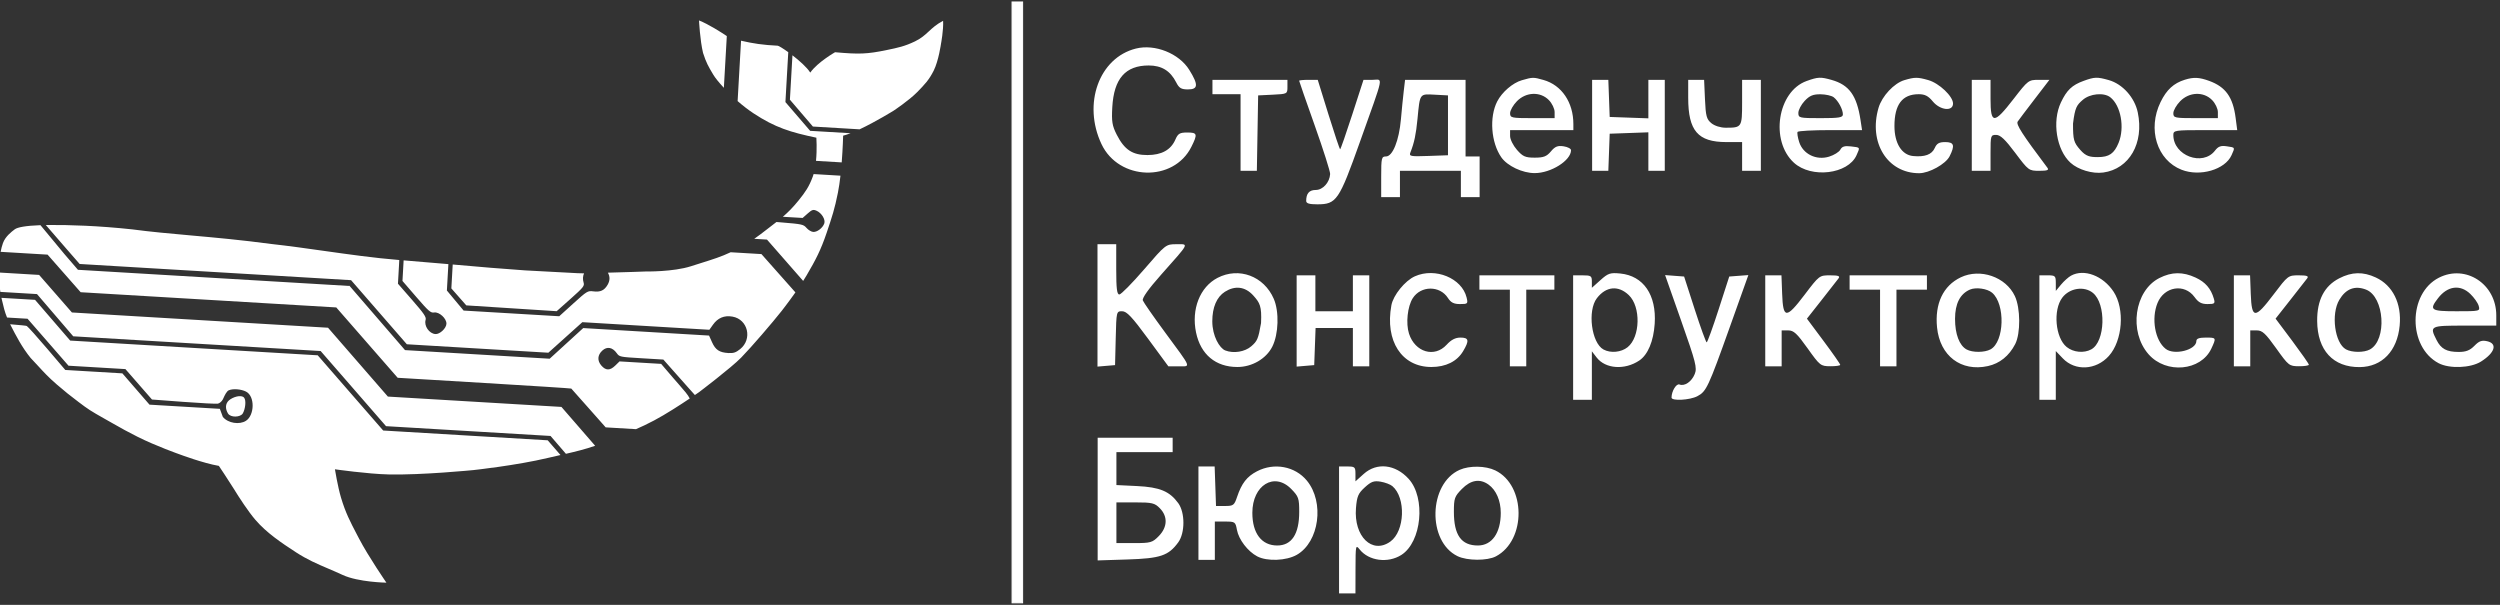 <svg width="248" height="60" viewBox="0 0 248 60" fill="none" xmlns="http://www.w3.org/2000/svg">
    <rect x="0" y="0" width="248" height="60" fill="#333333" stroke="none"/>
    <g clip-path="url(#clip0_17_24)">
    <path fill-rule="evenodd" clip-rule="evenodd" d="M112.681 4.817C109.026 5.732 107.381 10.302 109.269 14.297C110.989 17.935 116.42 18.099 118.184 14.566C118.82 13.293 118.777 13.145 117.774 13.145C117.033 13.145 116.855 13.25 116.601 13.837C116.153 14.869 115.24 15.378 113.829 15.382C112.343 15.385 111.546 14.858 110.784 13.368C110.328 12.477 110.259 12.051 110.34 10.621C110.501 7.799 111.643 6.495 113.954 6.495C115.238 6.495 116.098 7.026 116.682 8.178C116.966 8.741 117.182 8.87 117.839 8.87C118.865 8.87 118.897 8.416 117.976 6.932C116.962 5.297 114.573 4.343 112.681 4.817ZM150.963 7.96C150.064 8.219 148.995 9.14 148.524 10.06C147.724 11.622 147.909 14.14 148.93 15.605C149.527 16.462 151.028 17.172 152.242 17.172C153.861 17.172 155.845 15.921 155.845 14.9C155.845 14.748 155.513 14.574 155.107 14.513C154.522 14.425 154.261 14.531 153.849 15.021C153.426 15.522 153.124 15.639 152.243 15.639C151.311 15.639 151.062 15.529 150.479 14.863C150.106 14.436 149.801 13.822 149.801 13.497V12.907H152.939H156.078V12.3C156.078 10.156 154.918 8.444 153.12 7.934C152.106 7.646 152.048 7.647 150.963 7.96ZM179.211 8.038C176.327 9.075 175.572 13.966 177.959 16.144C179.687 17.72 183.328 17.281 184.169 15.396C184.529 14.589 184.558 14.636 183.612 14.523C182.989 14.449 182.727 14.529 182.562 14.845C182.441 15.076 181.935 15.39 181.438 15.542C180.176 15.929 178.86 15.285 178.48 14.095C178.334 13.638 178.262 13.184 178.319 13.085C178.377 12.987 179.84 12.907 181.57 12.907H184.715L184.562 11.898C184.194 9.472 183.438 8.423 181.703 7.93C180.603 7.618 180.346 7.629 179.211 8.038ZM188.918 7.948C187.89 8.251 186.692 9.534 186.351 10.696C185.341 14.14 187.231 17.183 190.382 17.183C191.372 17.183 193.011 16.273 193.399 15.507C193.947 14.424 193.846 14.095 192.965 14.095C192.364 14.095 192.129 14.228 191.927 14.682C191.635 15.337 190.939 15.593 189.77 15.478C188.647 15.367 187.929 14.208 187.929 12.504C187.929 10.367 188.708 9.345 190.334 9.345C190.947 9.345 191.285 9.517 191.729 10.057C192.463 10.948 193.741 11.084 193.741 10.271C193.741 9.556 192.365 8.251 191.289 7.946C190.226 7.644 189.947 7.644 188.918 7.948ZM206.687 8.026C205.542 8.443 205.022 8.938 204.442 10.164C203.55 12.046 203.999 14.873 205.393 16.144C206.155 16.839 207.569 17.262 208.641 17.115C211.233 16.76 212.705 14.197 212.067 11.152C211.757 9.671 210.559 8.333 209.196 7.947C208.038 7.619 207.785 7.626 206.687 8.026ZM216.738 7.909C215.63 8.252 214.924 8.9 214.328 10.124C213.015 12.815 213.97 15.887 216.416 16.841C218.241 17.554 220.729 16.828 221.368 15.396C221.725 14.595 221.75 14.64 220.892 14.512C220.31 14.424 220.051 14.52 219.727 14.942C218.502 16.532 215.595 15.443 215.595 13.394C215.595 12.927 215.725 12.907 218.764 12.907H221.932L221.773 11.683C221.507 9.633 220.78 8.618 219.156 8.026C218.161 7.664 217.616 7.637 216.738 7.909ZM120.275 8.632V9.345H121.669H123.064V13.145V16.945H123.872H124.68L124.744 13.204L124.808 9.464L126.261 9.393C127.7 9.323 127.714 9.315 127.714 8.621V7.92H123.994H120.275V8.632ZM128.876 8.011C128.876 8.061 129.574 10.065 130.426 12.464C131.278 14.863 131.964 17.023 131.95 17.264C131.902 18.096 131.227 18.845 130.524 18.845C129.876 18.845 129.574 19.191 129.574 19.933C129.574 20.177 129.879 20.27 130.678 20.269C132.581 20.267 132.831 19.902 134.899 14.095C137.363 7.177 137.212 7.92 136.152 7.92H135.258L134.143 11.364C133.53 13.258 132.989 14.807 132.941 14.807C132.893 14.807 132.374 13.258 131.787 11.364L130.72 7.92H129.798C129.291 7.92 128.876 7.961 128.876 8.011ZM139.25 9.048C139.177 9.668 139.051 10.924 138.971 11.839C138.785 13.943 138.152 15.52 137.492 15.52C137.047 15.52 137.014 15.66 137.014 17.539V19.558H137.944H138.874V18.251V16.945H141.896H144.919V18.251V19.558H145.848H146.778V17.539V15.52H146.081H145.384V11.72V7.92H142.383H139.383L139.25 9.048ZM157.938 12.432V16.945H158.742H159.546L159.614 15.104L159.681 13.264L161.6 13.195L163.518 13.126V15.036V16.945H164.331H165.145V12.432V7.92H164.331H163.518V9.829V11.739L161.6 11.67L159.681 11.601L159.614 9.76L159.546 7.92H158.742H157.938V12.432ZM167.47 9.709C167.47 12.976 168.432 14.092 171.248 14.094L172.817 14.095V15.52V16.945H173.747H174.677V12.432V7.92H173.747H172.817V10.151C172.817 12.628 172.79 12.67 171.197 12.67C170.673 12.67 170.088 12.485 169.765 12.218C169.29 11.825 169.208 11.518 169.133 9.843L169.048 7.92H168.259H167.47V9.709ZM195.601 12.432V16.945H196.531H197.461V15.164C197.461 13.443 197.48 13.382 198.018 13.382C198.437 13.382 198.904 13.823 199.91 15.164C201.221 16.913 201.264 16.945 202.288 16.945C203.086 16.945 203.278 16.875 203.107 16.648C200.589 13.297 199.968 12.332 200.157 12.056C200.272 11.886 201.027 10.886 201.835 9.834L203.303 7.92H202.258C201.23 7.92 201.191 7.949 199.744 9.819C197.8 12.333 197.461 12.333 197.461 9.82V7.92H196.531H195.601V12.432ZM143.64 12.432V15.401L141.693 15.471C139.9 15.535 139.76 15.507 139.915 15.114C140.293 14.164 140.469 13.33 140.616 11.792C140.861 9.239 140.809 9.312 142.322 9.393L143.64 9.464V12.432ZM153.647 9.928C153.961 10.248 154.218 10.783 154.218 11.115V11.72H152.01C149.928 11.72 149.801 11.691 149.801 11.226C149.801 10.955 150.106 10.421 150.48 10.039C151.385 9.115 152.803 9.065 153.647 9.928ZM181.904 9.649C182.362 10.008 182.814 10.853 182.814 11.348C182.814 11.659 182.455 11.72 180.605 11.72C178.486 11.72 178.397 11.699 178.397 11.198C178.397 10.912 178.678 10.377 179.021 10.011C179.509 9.491 179.854 9.346 180.591 9.352C181.111 9.356 181.701 9.49 181.904 9.649ZM209.34 9.649C210.387 10.465 210.787 12.648 210.168 14.162C209.728 15.237 209.225 15.585 208.109 15.585C207.308 15.585 206.919 15.506 206.359 14.865C205.714 14.128 205.643 13.876 205.643 12.264C205.84 10.634 206.025 10.422 206.605 9.913C207.319 9.285 208.703 9.152 209.34 9.649ZM219.442 9.928C219.756 10.248 220.013 10.783 220.013 11.115V11.72H217.804C215.723 11.72 215.595 11.691 215.595 11.226C215.595 10.955 215.901 10.421 216.275 10.039C217.179 9.115 218.597 9.065 219.442 9.928Z" fill="white"/>
    <path fill-rule="evenodd" clip-rule="evenodd" d="M108.871 30.296V36.367L109.742 36.293L110.614 36.219L110.68 33.547C110.745 30.888 110.748 30.876 111.315 30.876C111.771 30.876 112.288 31.424 113.893 33.607L115.9 36.338H116.932C118.149 36.338 118.267 36.628 115.56 32.953C114.429 31.419 113.444 30.001 113.369 29.804C113.283 29.572 113.922 28.67 115.182 27.251C118.06 24.008 117.95 24.226 116.705 24.226C115.656 24.226 115.635 24.242 113.497 26.72C112.314 28.091 111.207 29.213 111.038 29.213C110.802 29.213 110.73 28.63 110.73 26.72V24.226H109.8H108.871V30.296ZM120.776 27.566C119.032 28.471 118.165 30.681 118.649 32.987C119.106 35.166 120.593 36.406 122.75 36.406C124.204 36.406 125.603 35.591 126.211 34.39C126.839 33.149 126.909 30.914 126.359 29.644C125.382 27.388 122.899 26.463 120.776 27.566ZM140.361 27.407C139.376 27.845 138.208 29.284 138.025 30.285C137.375 33.823 139.049 36.406 141.992 36.406C143.424 36.406 144.535 35.854 145.139 34.842C145.774 33.779 145.716 33.488 144.874 33.488C144.374 33.488 143.955 33.705 143.503 34.201C142.301 35.515 140.369 34.944 139.773 33.099C139.445 32.082 139.624 30.396 140.147 29.58C140.953 28.323 142.834 28.312 143.634 29.559C143.926 30.015 144.22 30.163 144.833 30.163C145.602 30.163 145.637 30.129 145.486 29.51C145.02 27.592 142.379 26.508 140.361 27.407ZM158.765 27.787L157.913 28.55V27.932C157.913 27.369 157.83 27.313 156.984 27.313H156.054V33.488V39.663H156.984H157.913V37.256V34.849L158.389 35.467C159.258 36.595 161.172 36.73 162.614 35.766C163.469 35.193 164.031 33.853 164.146 32.112C164.334 29.257 163.032 27.358 160.731 27.132C159.731 27.034 159.528 27.102 158.765 27.787ZM194.503 27.513C192.759 28.347 191.919 30.126 192.155 32.483C192.438 35.303 194.537 36.898 197.199 36.315C198.372 36.058 199.303 35.308 199.908 34.133C200.452 33.075 200.435 30.562 199.874 29.37C198.979 27.465 196.44 26.587 194.503 27.513ZM205.445 27.346C205.19 27.486 204.746 27.884 204.459 28.229L203.937 28.857L203.936 28.085C203.935 27.362 203.884 27.313 203.121 27.313H202.308V33.488V39.663H203.121H203.935V37.243V34.823L204.634 35.554C205.858 36.833 207.93 36.722 209.199 35.311C210.565 33.792 210.797 30.649 209.67 28.94C208.619 27.346 206.736 26.636 205.445 27.346ZM214.213 27.579C211.726 28.837 211.152 32.899 213.144 35.151C214.887 37.123 218.332 36.805 219.367 34.577C219.871 33.491 219.869 33.488 218.81 33.488C218.155 33.488 217.88 33.589 217.88 33.831C217.88 34.715 215.69 35.275 214.837 34.608C213.777 33.782 213.391 31.609 214.027 30.053C214.698 28.412 216.703 28.095 217.7 29.471C218.081 29.998 218.388 30.163 218.986 30.163C219.691 30.163 219.755 30.109 219.615 29.629C219.32 28.618 218.772 27.985 217.804 27.536C216.535 26.947 215.436 26.961 214.213 27.579ZM232.05 27.61C230.568 28.373 229.847 29.769 229.863 31.844C229.885 34.751 231.451 36.444 234.091 36.416C236.298 36.393 237.812 34.818 238.047 32.299C238.255 30.107 237.364 28.308 235.679 27.526C234.415 26.939 233.302 26.964 232.05 27.61ZM241.936 27.55C238.869 29.112 238.848 34.41 241.906 36.027C242.982 36.596 245.088 36.516 246.115 35.867C247.503 34.991 247.776 34.085 246.724 33.849C246.194 33.73 245.926 33.826 245.459 34.306C245.014 34.76 244.622 34.913 243.908 34.913C242.711 34.913 242.153 34.614 241.706 33.73C240.996 32.325 241.045 32.301 244.493 32.301H247.631V31.282C247.631 28.178 244.603 26.192 241.936 27.55ZM128.627 31.84V36.367L129.499 36.293L130.37 36.219L130.438 34.379L130.506 32.538H132.356H134.206V34.438V36.338H135.019H135.833V31.826V27.313H135.019H134.206V29.095V30.876H132.346H130.486V29.095V27.313H129.557H128.627V31.84ZM146.757 28.026V28.738H148.267H149.778V32.538V36.338H150.592H151.405V32.538V28.738H152.8H154.194V28.026V27.313H150.476H146.757V28.026ZM166.786 31.856C168.23 35.955 168.366 36.493 168.119 37.102C167.811 37.864 167.114 38.342 166.604 38.142C166.294 38.02 165.816 38.809 165.816 39.441C165.816 39.795 167.633 39.697 168.381 39.302C169.272 38.832 169.464 38.42 171.615 32.393L173.437 27.288L172.489 27.36L171.541 27.432L170.486 30.698C169.906 32.494 169.373 33.963 169.303 33.963C169.232 33.963 168.699 32.494 168.119 30.698L167.064 27.432L166.121 27.361L165.178 27.289L166.786 31.856ZM175.113 31.826V36.338H175.927H176.74V34.557V32.776H177.392C177.935 32.776 178.255 33.072 179.31 34.55C180.538 36.272 180.604 36.325 181.563 36.331C182.106 36.335 182.551 36.272 182.551 36.191C182.551 36.11 181.808 35.046 180.9 33.828L179.248 31.612L180.708 29.759C181.511 28.741 182.267 27.774 182.388 27.61C182.556 27.383 182.357 27.313 181.543 27.313C180.486 27.313 180.466 27.328 179.029 29.222C177.188 31.649 176.88 31.64 176.789 29.151L176.721 27.313H175.917H175.113V31.826ZM183.481 28.026V28.738H184.992H186.502V32.538V36.338H187.316H188.129V32.538V28.738H189.64H191.151V28.026V27.313H187.316H183.481V28.026ZM221.599 31.826V36.338H222.413H223.226V34.557V32.776H223.879C224.42 32.776 224.74 33.072 225.795 34.55C227.023 36.272 227.09 36.325 228.05 36.331C228.593 36.335 229.038 36.266 229.038 36.178C229.038 36.09 228.293 35.026 227.388 33.813L225.737 31.609L227.195 29.758C227.998 28.74 228.754 27.774 228.875 27.61C229.043 27.383 228.844 27.313 228.034 27.313C226.985 27.313 226.963 27.331 225.529 29.224C223.682 31.662 223.367 31.652 223.275 29.151L223.207 27.313H222.403H221.599V31.826ZM124.345 29.334C124.972 30.038 125.177 30.371 125.095 32.051C124.821 33.639 124.714 33.836 124.134 34.345C123.497 34.904 122.37 35.088 121.547 34.765C120.982 34.543 120.26 33.343 120.26 31.87C120.26 30.489 120.699 29.461 121.51 28.944C122.466 28.336 123.492 28.377 124.345 29.334ZM161.577 29.275C162.788 30.43 162.721 33.427 161.461 34.44C160.82 34.955 159.77 35.055 159.063 34.668C157.87 34.016 157.459 30.817 158.41 29.582C159.32 28.4 160.536 28.282 161.577 29.275ZM197.615 29.037C198.942 30.162 198.84 33.902 197.461 34.657C196.868 34.981 195.672 34.987 195.089 34.668C194.367 34.274 193.94 33.145 193.94 31.632C193.94 30.125 194.438 29.15 195.425 28.724C196.016 28.47 197.134 28.629 197.615 29.037ZM207.611 29.051C208.955 30.136 208.851 33.894 207.456 34.657C206.722 35.058 205.682 34.959 205.017 34.425C203.888 33.518 203.643 30.756 204.583 29.521C205.302 28.574 206.743 28.35 207.611 29.051ZM234.716 28.732C236.54 29.442 236.813 33.728 235.094 34.668C234.51 34.987 233.314 34.981 232.721 34.657C231.605 34.046 231.216 31.155 232.062 29.739C232.719 28.638 233.608 28.301 234.716 28.732ZM245.051 29.154C245.427 29.513 245.802 30.047 245.886 30.341C246.033 30.87 246.012 30.876 243.696 30.876C241.12 30.876 240.947 30.756 241.852 29.582C242.795 28.358 244.046 28.19 245.051 29.154Z" fill="white"/>
    <path fill-rule="evenodd" clip-rule="evenodd" d="M108.888 49.509V55.594L111.859 55.499C115.112 55.396 115.918 55.123 116.884 53.798C117.564 52.867 117.564 50.845 116.884 49.914C116.021 48.731 115.047 48.327 112.797 48.217L110.748 48.117V46.484V44.85H113.537H116.327V44.137V43.425H112.608H108.888V49.509ZM118.885 50.906V55.538H119.699H120.512V53.638V51.738H121.532C122.513 51.738 122.559 51.77 122.704 52.562C122.881 53.523 123.776 54.695 124.713 55.19C125.695 55.709 127.606 55.633 128.649 55.035C130.871 53.758 131.404 49.817 129.642 47.678C128.467 46.251 126.396 45.864 124.691 46.753C123.689 47.275 123.173 47.941 122.714 49.305C122.439 50.124 122.346 50.194 121.522 50.194H120.628L120.561 48.234L120.493 46.275H119.689H118.885V50.906ZM132.834 52.569V58.863H133.648H134.461L134.467 56.428C134.472 54.084 134.487 54.013 134.874 54.501C135.781 55.645 137.672 55.898 139.009 55.054C141.033 53.776 141.455 49.386 139.735 47.499C138.416 46.052 136.578 45.851 135.283 47.012L134.461 47.749V47.012C134.461 46.328 134.403 46.275 133.648 46.275H132.834V52.569ZM144.796 46.609C141.704 47.984 141.566 53.707 144.589 55.172C145.542 55.635 147.536 55.644 148.395 55.19C151.421 53.591 151.38 48.143 148.331 46.664C147.37 46.199 145.775 46.173 144.796 46.609ZM128.091 48.507C128.819 49.251 128.882 49.431 128.882 50.776C128.882 52.978 128.139 54.113 126.699 54.113C125.151 54.113 124.231 52.904 124.233 50.87C124.235 48.129 126.414 46.794 128.091 48.507ZM138.122 48.223C139.485 49.377 139.364 52.693 137.922 53.725C136.125 55.011 134.284 53.218 134.512 50.404C134.607 49.238 134.731 48.946 135.388 48.347C136.02 47.77 136.292 47.671 136.955 47.782C137.397 47.855 137.922 48.053 138.122 48.223ZM147.663 48.071C148.42 48.612 148.876 49.667 148.876 50.879C148.876 52.865 148.001 54.113 146.608 54.113C144.959 54.113 144.226 53.086 144.226 50.776C144.226 49.431 144.289 49.251 145.017 48.507C145.898 47.607 146.806 47.457 147.663 48.071ZM115.059 50.421C115.859 51.238 115.818 52.295 114.95 53.181C114.319 53.826 114.146 53.875 112.509 53.875H110.748V51.856V49.837H112.618C114.294 49.837 114.548 49.898 115.059 50.421Z" fill="white"/>
    <path d="M100.396 0.196H101.443V59.798H100.398L100.396 0.196Z" fill="white" stroke="white" stroke-width="0.1"/>
    <path fill-rule="evenodd" clip-rule="evenodd" d="M78.196 5.176C77.672 4.8 77.243 4.54 77.15 4.534C75.686 4.462 74.728 4.321 73.512 4.038L73.385 6.267L73.172 10.029C73.663 10.458 74.194 10.874 74.733 11.231C76.902 12.667 78.453 13.126 80.984 13.66C80.984 13.66 81.063 14.789 80.948 15.958L83.498 16.109C83.611 14.669 83.64 13.458 83.64 13.458C83.861 13.402 84.11 13.319 84.374 13.217L80.366 12.978L79.14 11.553L77.914 10.127L78.196 5.176ZM85.273 12.829L80.639 12.553L79.499 11.222L78.359 9.89L78.61 5.485C79.3 6.016 80.042 6.674 80.377 7.201C81.114 6.162 82.837 5.181 82.837 5.181C85.224 5.396 86.013 5.369 87.969 4.963L87.978 4.961C89.099 4.729 89.751 4.593 90.774 4.101C91.388 3.805 91.754 3.466 92.134 3.116C92.51 2.768 92.899 2.408 93.557 2.065C93.605 2.994 93.349 4.331 93.349 4.331C93.349 4.331 93.111 6.034 92.624 7.005C92.157 7.936 91.726 8.381 90.99 9.134C90.186 9.957 88.664 10.968 88.664 10.968C88.664 10.968 86.893 12.069 85.273 12.829ZM83.374 17.427L80.711 17.268C80.686 17.352 80.659 17.434 80.631 17.512C80.258 18.522 79.897 19.046 79.213 19.891C78.669 20.563 78.207 21.033 77.658 21.504L79.621 21.62L80.12 21.18C80.55 20.8 80.671 20.762 80.992 20.901C81.51 21.125 81.911 21.787 81.766 22.177C81.598 22.626 81.064 23.031 80.674 23.008C80.487 22.997 80.189 22.82 80.011 22.615C79.701 22.259 79.586 22.233 77.495 22.061L77.023 22.023C76.905 22.115 76.781 22.211 76.652 22.31C76.457 22.46 76.279 22.598 76.112 22.727C75.636 23.096 75.252 23.394 74.82 23.69L76.085 23.766L78.124 26.095L79.674 27.867C79.793 27.683 79.905 27.501 80.007 27.328C80.926 25.767 81.417 24.817 81.998 23.111C82.545 21.501 82.803 20.708 83.12 19.123C83.223 18.61 83.306 18.023 83.374 17.427ZM78.905 29.005L77.568 27.498L75.534 25.205L72.827 25.044L72.482 25.023C71.55 25.463 70.76 25.711 69.565 26.087C69.255 26.185 68.918 26.291 68.545 26.411C66.776 26.979 64.06 26.931 64.06 26.931C64.06 26.931 61.811 27.015 60.301 27.049C60.524 27.439 60.515 27.836 60.274 28.252C59.947 28.815 59.55 28.996 58.847 28.902C58.309 28.83 58.22 28.883 56.88 30.099L55.476 31.372L50.733 31.09L45.99 30.808L45.16 29.814L44.331 28.82L44.438 26.931L44.48 26.201C43.02 26.073 41.538 25.945 40.04 25.828C40.037 25.886 40.034 25.947 40.03 26.009L39.925 27.87L41.302 29.466C42.517 30.873 42.725 31.055 43.065 30.999C43.571 30.917 44.316 31.604 44.286 32.125C44.261 32.581 43.624 33.171 43.192 33.139C42.572 33.094 42.045 32.326 42.222 31.727C42.302 31.458 42.065 31.108 40.898 29.771L39.477 28.144L39.583 26.276C39.593 26.101 39.601 25.94 39.608 25.794C37.132 25.594 34.634 25.24 32.163 24.891C30.393 24.64 28.637 24.392 26.912 24.203C23.914 23.801 21.311 23.568 18.902 23.352C16.872 23.17 14.98 23.001 13.107 22.753C9.749 22.39 6.758 22.299 4.783 22.32C4.703 22.321 4.623 22.322 4.546 22.323L6.546 24.633L7.902 26.187L21.365 26.99L34.827 27.793L37.592 30.973L40.358 34.151L47.377 34.57L54.397 34.989L56.083 33.474L57.769 31.96L64.069 32.337L70.37 32.713L70.722 32.217C71.206 31.533 71.848 31.265 72.658 31.407C74.203 31.679 74.664 33.642 73.417 34.637C72.998 34.972 72.758 35.051 72.255 35.021C71.365 34.968 70.975 34.711 70.634 33.949L70.338 33.288L64.097 32.916L57.856 32.545L56.191 34.065L54.527 35.585L47.352 35.158L40.177 34.731L37.43 31.55L34.682 28.368L21.207 27.566L7.732 26.764L6.396 25.212L4.014 22.337C2.535 22.39 1.729 22.548 1.466 22.747L1.452 22.757C1.143 22.991 0.537 23.45 0.295 24.108C0.201 24.365 0.123 24.666 0.062 24.982L4.72 25.259L6.361 27.124L8.001 28.988L20.679 29.743L33.357 30.497L36.403 33.987L39.45 37.476L48.04 37.991C52.766 38.274 56.65 38.523 56.672 38.546C56.694 38.568 57.47 39.443 58.398 40.49L60.084 42.394L63.091 42.573C63.64 42.336 64.2 42.073 64.896 41.704C66.036 41.101 67.492 40.155 68.423 39.531C68.246 39.163 67.862 38.727 67.334 38.127V38.127L67.334 38.127C67.155 37.924 66.96 37.702 66.751 37.458L65.585 36.096L63.521 35.974L61.458 35.851L61.031 36.267C60.513 36.772 60.098 36.772 59.657 36.266C59.23 35.775 59.267 35.217 59.756 34.772C60.221 34.348 60.758 34.445 61.178 35.031C61.445 35.402 61.49 35.411 63.627 35.538L65.803 35.668L67.04 37.061L68.277 38.455L68.932 39.186C69.193 39.008 69.348 38.9 69.348 38.9C69.348 38.9 72.517 36.501 73.518 35.481C74.518 34.461 76.668 31.955 77.547 30.837C77.547 30.837 78.204 29.998 78.905 29.005ZM59.039 44.221L57.378 42.306L55.694 40.366L47.086 39.854L38.478 39.341L35.509 35.926L32.54 32.51L19.837 31.754L7.134 30.997L5.508 29.134L3.881 27.271L-0.098 27.034C-0.093 27.727 -0.069 28.304 0.033 28.956L3.67 29.172L5.467 31.267L7.264 33.361L19.536 34.092L31.808 34.822L35.05 38.548L38.293 42.275L46.453 42.761L54.614 43.246L56.14 45.017C57.109 44.795 58.053 44.563 59.039 44.221ZM55.601 45.139L54.332 43.678L46.171 43.193L38.011 42.707L34.763 38.977L31.516 35.246L19.238 34.516L6.961 33.785L5.219 31.765L3.477 29.744L0.144 29.546C0.156 29.6 0.168 29.655 0.181 29.711C0.351 30.45 0.466 30.932 0.698 31.498L2.734 31.619L4.765 33.948L6.796 36.278L9.618 36.446L12.441 36.614L13.758 38.123L15.076 39.632L18.194 39.866C19.909 39.995 21.449 40.074 21.615 40.041C21.782 40.009 22.002 39.819 22.105 39.62C22.123 39.584 22.146 39.534 22.173 39.476C22.291 39.219 22.481 38.806 22.701 38.714C23.145 38.529 23.931 38.609 24.399 38.843C25.308 39.297 25.256 41.193 24.399 41.743C23.757 42.156 22.623 41.989 22.105 41.357L21.81 40.557L18.32 40.35L14.83 40.142L13.485 38.59L12.139 37.037L9.308 36.869L6.476 36.7L4.685 34.597C3.701 33.44 2.788 32.423 2.656 32.338C2.607 32.307 2.034 32.248 1.006 32.166C1.014 32.181 1.021 32.196 1.029 32.212C1.585 33.301 2.186 34.464 3.04 35.511C3.325 35.807 3.567 36.072 3.797 36.322C4.343 36.918 4.821 37.439 5.635 38.141C6.419 38.817 6.955 39.248 7.784 39.872C8.774 40.616 8.926 40.725 10.446 41.581C10.744 41.749 10.998 41.893 11.222 42.02C12.144 42.543 12.583 42.792 13.625 43.318C15.465 44.246 17.821 45.073 17.821 45.073C17.821 45.073 20.149 45.949 21.711 46.215C21.711 46.215 22.684 47.663 23.162 48.441C23.732 49.371 24.628 50.747 25.345 51.58C26.443 52.855 27.9 53.837 29.328 54.767C30.482 55.518 31.462 55.936 32.546 56.399C33.002 56.594 33.477 56.796 33.991 57.035C35.544 57.756 38.331 57.801 38.331 57.801C38.331 57.801 36.541 55.203 35.615 53.425C35.547 53.295 35.482 53.17 35.418 53.048C34.73 51.733 34.283 50.878 33.829 49.367C33.505 48.288 33.225 46.553 33.225 46.553C33.225 46.553 36.473 47.019 38.568 47.065C41.83 47.138 46.946 46.634 46.946 46.634C46.946 46.634 51.205 46.177 54.347 45.427C54.762 45.328 55.166 45.237 55.562 45.148C55.576 45.145 55.588 45.142 55.601 45.139ZM44.909 26.238L44.868 26.96L44.774 28.61L45.515 29.452L46.256 30.293L50.739 30.582L55.222 30.871L56.613 29.634C57.862 28.524 57.993 28.36 57.895 28.039C57.791 27.702 57.82 27.384 57.936 27.116C57.556 27.115 57.114 27.098 56.405 27.052C55.813 27.013 55.057 26.977 54.298 26.94C53.503 26.902 52.704 26.864 52.084 26.822C49.878 26.674 47.574 26.472 45.205 26.264C45.107 26.256 45.008 26.247 44.909 26.238ZM71.807 8.711L71.938 6.415L72.099 3.578C71.57 3.224 70.306 2.409 69.343 2.027C69.343 2.027 69.436 3.97 69.741 5.247C70.052 6.223 70.297 6.635 70.701 7.312C70.722 7.348 70.744 7.384 70.766 7.421C70.94 7.714 71.311 8.18 71.807 8.711ZM24.084 41.013C24.32 40.618 24.455 39.726 24.21 39.445C23.921 39.112 23.066 39.395 22.701 39.727C22.336 40.06 22.344 40.564 22.614 41.013C22.877 41.449 23.852 41.402 24.084 41.013Z" fill="white"/>
    </g>
    <defs>
    <clipPath id="clip0_17_24">
    <rect width="248" height="60" fill="white"/>
    </clipPath>
    </defs>
    </svg>
    